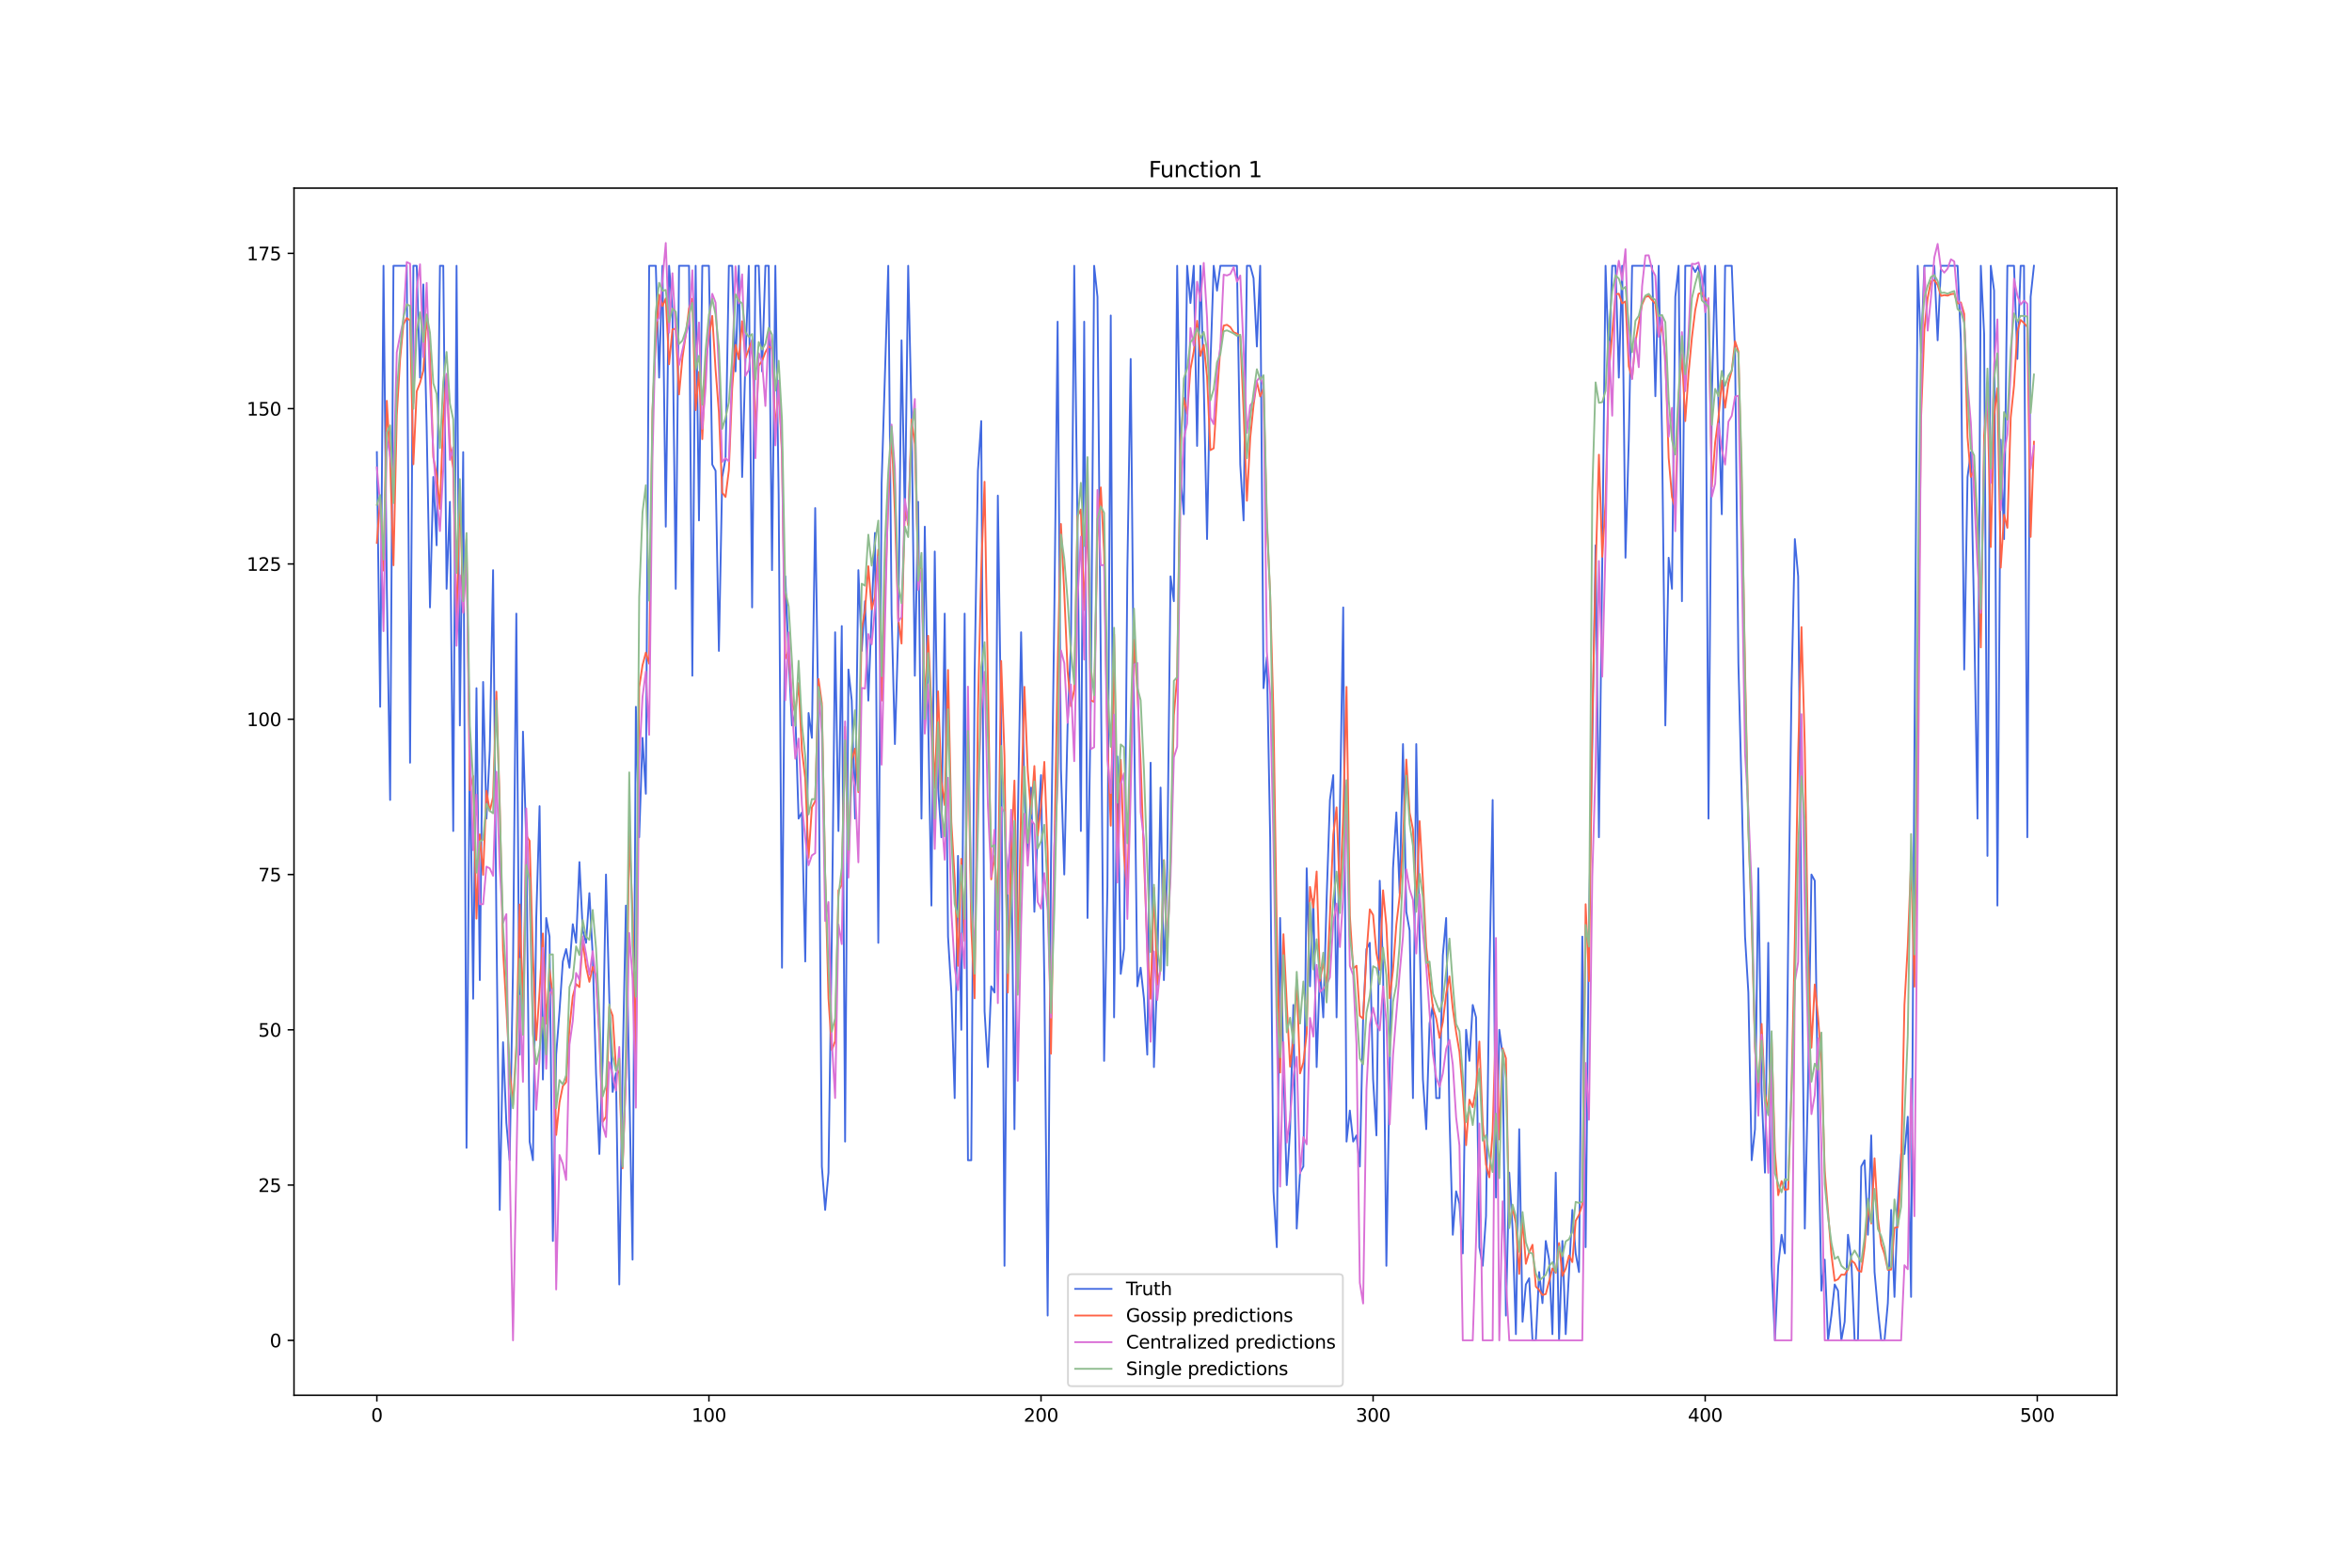 <?xml version="1.0" encoding="utf-8" standalone="no"?>
<!DOCTYPE svg PUBLIC "-//W3C//DTD SVG 1.1//EN"
  "http://www.w3.org/Graphics/SVG/1.1/DTD/svg11.dtd">
<svg xmlns:xlink="http://www.w3.org/1999/xlink" width="1296pt" height="864pt" viewBox="0 0 1296 864" xmlns="http://www.w3.org/2000/svg" version="1.1">
 <defs>
  <style type="text/css">*{stroke-linejoin: round; stroke-linecap: butt}</style>
 </defs>
 <g id="figure_1">
  <g id="patch_1">
   <path d="M 0 864 
L 1296 864 
L 1296 0 
L 0 0 
z
" style="fill: #ffffff"/>
  </g>
  <g id="axes_1">
   <g id="patch_2">
    <path d="M 162 768.96 
L 1166.4 768.96 
L 1166.4 103.68 
L 162 103.68 
z
" style="fill: #ffffff"/>
   </g>
   <g id="matplotlib.axis_1">
    <g id="xtick_1">
     <g id="line2d_1">
      <defs>
       <path id="mcd7fcb1259" d="M 0 0 
L 0 3.5 
" style="stroke: #000000; stroke-width: 0.8"/>
      </defs>
      <g>
       <use xlink:href="#mcd7fcb1259" x="207.655" y="768.96" style="stroke: #000000; stroke-width: 0.8"/>
      </g>
     </g>
     <g id="text_1">
      <!-- 0 -->
      <g transform="translate(204.473 783.558) scale(0.1 -0.1)">
       <defs>
        <path id="DejaVuSans-30" d="M 2034 4250 
Q 1547 4250 1301 3770 
Q 1056 3291 1056 2328 
Q 1056 1369 1301 889 
Q 1547 409 2034 409 
Q 2525 409 2770 889 
Q 3016 1369 3016 2328 
Q 3016 3291 2770 3770 
Q 2525 4250 2034 4250 
z
M 2034 4750 
Q 2819 4750 3233 4129 
Q 3647 3509 3647 2328 
Q 3647 1150 3233 529 
Q 2819 -91 2034 -91 
Q 1250 -91 836 529 
Q 422 1150 422 2328 
Q 422 3509 836 4129 
Q 1250 4750 2034 4750 
z
" transform="scale(0.016)"/>
       </defs>
       <use xlink:href="#DejaVuSans-30"/>
      </g>
     </g>
    </g>
    <g id="xtick_2">
     <g id="line2d_2">
      <g>
       <use xlink:href="#mcd7fcb1259" x="390.639" y="768.96" style="stroke: #000000; stroke-width: 0.8"/>
      </g>
     </g>
     <g id="text_2">
      <!-- 100 -->
      <g transform="translate(381.095 783.558) scale(0.1 -0.1)">
       <defs>
        <path id="DejaVuSans-31" d="M 794 531 
L 1825 531 
L 1825 4091 
L 703 3866 
L 703 4441 
L 1819 4666 
L 2450 4666 
L 2450 531 
L 3481 531 
L 3481 0 
L 794 0 
L 794 531 
z
" transform="scale(0.016)"/>
       </defs>
       <use xlink:href="#DejaVuSans-31"/>
       <use xlink:href="#DejaVuSans-30" x="63.623"/>
       <use xlink:href="#DejaVuSans-30" x="127.246"/>
      </g>
     </g>
    </g>
    <g id="xtick_3">
     <g id="line2d_3">
      <g>
       <use xlink:href="#mcd7fcb1259" x="573.623" y="768.96" style="stroke: #000000; stroke-width: 0.8"/>
      </g>
     </g>
     <g id="text_3">
      <!-- 200 -->
      <g transform="translate(564.079 783.558) scale(0.1 -0.1)">
       <defs>
        <path id="DejaVuSans-32" d="M 1228 531 
L 3431 531 
L 3431 0 
L 469 0 
L 469 531 
Q 828 903 1448 1529 
Q 2069 2156 2228 2338 
Q 2531 2678 2651 2914 
Q 2772 3150 2772 3378 
Q 2772 3750 2511 3984 
Q 2250 4219 1831 4219 
Q 1534 4219 1204 4116 
Q 875 4013 500 3803 
L 500 4441 
Q 881 4594 1212 4672 
Q 1544 4750 1819 4750 
Q 2544 4750 2975 4387 
Q 3406 4025 3406 3419 
Q 3406 3131 3298 2873 
Q 3191 2616 2906 2266 
Q 2828 2175 2409 1742 
Q 1991 1309 1228 531 
z
" transform="scale(0.016)"/>
       </defs>
       <use xlink:href="#DejaVuSans-32"/>
       <use xlink:href="#DejaVuSans-30" x="63.623"/>
       <use xlink:href="#DejaVuSans-30" x="127.246"/>
      </g>
     </g>
    </g>
    <g id="xtick_4">
     <g id="line2d_4">
      <g>
       <use xlink:href="#mcd7fcb1259" x="756.607" y="768.96" style="stroke: #000000; stroke-width: 0.8"/>
      </g>
     </g>
     <g id="text_4">
      <!-- 300 -->
      <g transform="translate(747.063 783.558) scale(0.1 -0.1)">
       <defs>
        <path id="DejaVuSans-33" d="M 2597 2516 
Q 3050 2419 3304 2112 
Q 3559 1806 3559 1356 
Q 3559 666 3084 287 
Q 2609 -91 1734 -91 
Q 1441 -91 1130 -33 
Q 819 25 488 141 
L 488 750 
Q 750 597 1062 519 
Q 1375 441 1716 441 
Q 2309 441 2620 675 
Q 2931 909 2931 1356 
Q 2931 1769 2642 2001 
Q 2353 2234 1838 2234 
L 1294 2234 
L 1294 2753 
L 1863 2753 
Q 2328 2753 2575 2939 
Q 2822 3125 2822 3475 
Q 2822 3834 2567 4026 
Q 2313 4219 1838 4219 
Q 1578 4219 1281 4162 
Q 984 4106 628 3988 
L 628 4550 
Q 988 4650 1302 4700 
Q 1616 4750 1894 4750 
Q 2613 4750 3031 4423 
Q 3450 4097 3450 3541 
Q 3450 3153 3228 2886 
Q 3006 2619 2597 2516 
z
" transform="scale(0.016)"/>
       </defs>
       <use xlink:href="#DejaVuSans-33"/>
       <use xlink:href="#DejaVuSans-30" x="63.623"/>
       <use xlink:href="#DejaVuSans-30" x="127.246"/>
      </g>
     </g>
    </g>
    <g id="xtick_5">
     <g id="line2d_5">
      <g>
       <use xlink:href="#mcd7fcb1259" x="939.591" y="768.96" style="stroke: #000000; stroke-width: 0.8"/>
      </g>
     </g>
     <g id="text_5">
      <!-- 400 -->
      <g transform="translate(930.047 783.558) scale(0.1 -0.1)">
       <defs>
        <path id="DejaVuSans-34" d="M 2419 4116 
L 825 1625 
L 2419 1625 
L 2419 4116 
z
M 2253 4666 
L 3047 4666 
L 3047 1625 
L 3713 1625 
L 3713 1100 
L 3047 1100 
L 3047 0 
L 2419 0 
L 2419 1100 
L 313 1100 
L 313 1709 
L 2253 4666 
z
" transform="scale(0.016)"/>
       </defs>
       <use xlink:href="#DejaVuSans-34"/>
       <use xlink:href="#DejaVuSans-30" x="63.623"/>
       <use xlink:href="#DejaVuSans-30" x="127.246"/>
      </g>
     </g>
    </g>
    <g id="xtick_6">
     <g id="line2d_6">
      <g>
       <use xlink:href="#mcd7fcb1259" x="1122.575" y="768.96" style="stroke: #000000; stroke-width: 0.8"/>
      </g>
     </g>
     <g id="text_6">
      <!-- 500 -->
      <g transform="translate(1113.032 783.558) scale(0.1 -0.1)">
       <defs>
        <path id="DejaVuSans-35" d="M 691 4666 
L 3169 4666 
L 3169 4134 
L 1269 4134 
L 1269 2991 
Q 1406 3038 1543 3061 
Q 1681 3084 1819 3084 
Q 2600 3084 3056 2656 
Q 3513 2228 3513 1497 
Q 3513 744 3044 326 
Q 2575 -91 1722 -91 
Q 1428 -91 1123 -41 
Q 819 9 494 109 
L 494 744 
Q 775 591 1075 516 
Q 1375 441 1709 441 
Q 2250 441 2565 725 
Q 2881 1009 2881 1497 
Q 2881 1984 2565 2268 
Q 2250 2553 1709 2553 
Q 1456 2553 1204 2497 
Q 953 2441 691 2322 
L 691 4666 
z
" transform="scale(0.016)"/>
       </defs>
       <use xlink:href="#DejaVuSans-35"/>
       <use xlink:href="#DejaVuSans-30" x="63.623"/>
       <use xlink:href="#DejaVuSans-30" x="127.246"/>
      </g>
     </g>
    </g>
   </g>
   <g id="matplotlib.axis_2">
    <g id="ytick_1">
     <g id="line2d_7">
      <defs>
       <path id="mac0817d705" d="M 0 0 
L -3.5 0 
" style="stroke: #000000; stroke-width: 0.8"/>
      </defs>
      <g>
       <use xlink:href="#mac0817d705" x="162" y="738.72" style="stroke: #000000; stroke-width: 0.8"/>
      </g>
     </g>
     <g id="text_7">
      <!-- 0 -->
      <g transform="translate(148.637 742.519) scale(0.1 -0.1)">
       <use xlink:href="#DejaVuSans-30"/>
      </g>
     </g>
    </g>
    <g id="ytick_2">
     <g id="line2d_8">
      <g>
       <use xlink:href="#mac0817d705" x="162" y="653.137" style="stroke: #000000; stroke-width: 0.8"/>
      </g>
     </g>
     <g id="text_8">
      <!-- 25 -->
      <g transform="translate(142.275 656.936) scale(0.1 -0.1)">
       <use xlink:href="#DejaVuSans-32"/>
       <use xlink:href="#DejaVuSans-35" x="63.623"/>
      </g>
     </g>
    </g>
    <g id="ytick_3">
     <g id="line2d_9">
      <g>
       <use xlink:href="#mac0817d705" x="162" y="567.553" style="stroke: #000000; stroke-width: 0.8"/>
      </g>
     </g>
     <g id="text_9">
      <!-- 50 -->
      <g transform="translate(142.275 571.352) scale(0.1 -0.1)">
       <use xlink:href="#DejaVuSans-35"/>
       <use xlink:href="#DejaVuSans-30" x="63.623"/>
      </g>
     </g>
    </g>
    <g id="ytick_4">
     <g id="line2d_10">
      <g>
       <use xlink:href="#mac0817d705" x="162" y="481.97" style="stroke: #000000; stroke-width: 0.8"/>
      </g>
     </g>
     <g id="text_10">
      <!-- 75 -->
      <g transform="translate(142.275 485.769) scale(0.1 -0.1)">
       <defs>
        <path id="DejaVuSans-37" d="M 525 4666 
L 3525 4666 
L 3525 4397 
L 1831 0 
L 1172 0 
L 2766 4134 
L 525 4134 
L 525 4666 
z
" transform="scale(0.016)"/>
       </defs>
       <use xlink:href="#DejaVuSans-37"/>
       <use xlink:href="#DejaVuSans-35" x="63.623"/>
      </g>
     </g>
    </g>
    <g id="ytick_5">
     <g id="line2d_11">
      <g>
       <use xlink:href="#mac0817d705" x="162" y="396.386" style="stroke: #000000; stroke-width: 0.8"/>
      </g>
     </g>
     <g id="text_11">
      <!-- 100 -->
      <g transform="translate(135.912 400.185) scale(0.1 -0.1)">
       <use xlink:href="#DejaVuSans-31"/>
       <use xlink:href="#DejaVuSans-30" x="63.623"/>
       <use xlink:href="#DejaVuSans-30" x="127.246"/>
      </g>
     </g>
    </g>
    <g id="ytick_6">
     <g id="line2d_12">
      <g>
       <use xlink:href="#mac0817d705" x="162" y="310.803" style="stroke: #000000; stroke-width: 0.8"/>
      </g>
     </g>
     <g id="text_12">
      <!-- 125 -->
      <g transform="translate(135.912 314.602) scale(0.1 -0.1)">
       <use xlink:href="#DejaVuSans-31"/>
       <use xlink:href="#DejaVuSans-32" x="63.623"/>
       <use xlink:href="#DejaVuSans-35" x="127.246"/>
      </g>
     </g>
    </g>
    <g id="ytick_7">
     <g id="line2d_13">
      <g>
       <use xlink:href="#mac0817d705" x="162" y="225.219" style="stroke: #000000; stroke-width: 0.8"/>
      </g>
     </g>
     <g id="text_13">
      <!-- 150 -->
      <g transform="translate(135.912 229.018) scale(0.1 -0.1)">
       <use xlink:href="#DejaVuSans-31"/>
       <use xlink:href="#DejaVuSans-35" x="63.623"/>
       <use xlink:href="#DejaVuSans-30" x="127.246"/>
      </g>
     </g>
    </g>
    <g id="ytick_8">
     <g id="line2d_14">
      <g>
       <use xlink:href="#mac0817d705" x="162" y="139.636" style="stroke: #000000; stroke-width: 0.8"/>
      </g>
     </g>
     <g id="text_14">
      <!-- 175 -->
      <g transform="translate(135.912 143.435) scale(0.1 -0.1)">
       <use xlink:href="#DejaVuSans-31"/>
       <use xlink:href="#DejaVuSans-37" x="63.623"/>
       <use xlink:href="#DejaVuSans-35" x="127.246"/>
      </g>
     </g>
    </g>
   </g>
   <g id="line2d_15">
    <path d="M 207.655 249.182 
L 209.484 389.539 
L 211.314 146.482 
L 213.144 324.496 
L 214.974 440.889 
L 216.804 146.482 
L 224.123 146.482 
L 225.953 420.349 
L 227.783 146.482 
L 229.613 146.482 
L 231.442 208.102 
L 233.272 156.752 
L 235.102 235.489 
L 236.932 334.766 
L 238.762 262.876 
L 240.592 300.533 
L 242.422 146.482 
L 244.251 146.482 
L 246.081 324.496 
L 247.911 276.569 
L 249.741 458.006 
L 251.571 146.482 
L 253.401 399.809 
L 255.23 249.182 
L 257.06 632.596 
L 258.89 406.656 
L 260.72 550.436 
L 262.55 379.269 
L 264.38 540.166 
L 266.209 375.846 
L 268.039 451.159 
L 269.869 413.503 
L 271.699 314.226 
L 273.529 509.356 
L 275.359 666.83 
L 277.189 574.4 
L 279.018 618.903 
L 280.848 639.443 
L 282.678 533.32 
L 284.508 338.189 
L 286.338 581.246 
L 288.168 403.233 
L 289.997 464.853 
L 291.827 629.173 
L 293.657 639.443 
L 295.487 505.933 
L 297.317 444.313 
L 299.147 594.94 
L 300.976 505.933 
L 302.806 516.203 
L 304.636 683.947 
L 306.466 581.246 
L 308.296 557.283 
L 310.126 529.896 
L 311.956 523.05 
L 313.785 533.32 
L 315.615 509.356 
L 317.445 519.626 
L 319.275 475.123 
L 321.105 512.78 
L 322.935 519.626 
L 324.764 492.24 
L 326.594 526.473 
L 328.424 591.516 
L 330.254 636.02 
L 332.084 584.67 
L 333.914 481.97 
L 335.743 550.436 
L 337.573 601.786 
L 339.403 591.516 
L 341.233 707.91 
L 343.063 588.093 
L 344.893 499.086 
L 348.552 694.217 
L 350.382 389.539 
L 352.212 461.429 
L 354.042 406.656 
L 355.872 437.466 
L 357.702 146.482 
L 361.361 146.482 
L 363.191 208.102 
L 365.021 146.482 
L 366.851 290.263 
L 368.681 146.482 
L 370.51 170.446 
L 372.34 324.496 
L 374.17 146.482 
L 379.66 146.482 
L 381.489 372.423 
L 383.319 146.482 
L 385.149 286.839 
L 386.979 146.482 
L 390.639 146.482 
L 392.469 256.029 
L 394.298 259.452 
L 396.128 358.729 
L 397.958 262.876 
L 399.788 252.606 
L 401.618 146.482 
L 403.448 146.482 
L 405.277 204.679 
L 407.107 146.482 
L 408.937 262.876 
L 410.767 197.832 
L 412.597 146.482 
L 414.427 334.766 
L 416.256 146.482 
L 418.086 146.482 
L 419.916 204.679 
L 421.746 146.482 
L 423.576 146.482 
L 425.406 314.226 
L 427.236 146.482 
L 429.065 273.146 
L 430.895 533.32 
L 432.725 317.649 
L 434.555 362.153 
L 436.385 399.809 
L 438.215 392.963 
L 440.044 451.159 
L 441.874 447.736 
L 443.704 529.896 
L 445.534 392.963 
L 447.364 406.656 
L 449.194 279.992 
L 451.023 403.233 
L 452.853 642.866 
L 454.683 666.83 
L 456.513 646.29 
L 458.343 516.203 
L 460.173 348.459 
L 462.003 458.006 
L 463.832 345.036 
L 465.662 629.173 
L 467.492 368.999 
L 469.322 386.116 
L 471.152 451.159 
L 472.982 314.226 
L 474.811 358.729 
L 476.641 331.343 
L 478.471 386.116 
L 480.301 338.189 
L 482.131 293.686 
L 483.961 519.626 
L 485.79 266.299 
L 489.45 146.482 
L 491.28 338.189 
L 493.11 410.079 
L 494.94 348.459 
L 496.77 187.562 
L 498.599 286.839 
L 500.429 146.482 
L 502.259 228.642 
L 504.089 372.423 
L 505.919 276.569 
L 507.749 451.159 
L 509.578 290.263 
L 513.238 499.086 
L 515.068 303.956 
L 516.898 434.043 
L 518.728 461.429 
L 520.557 338.189 
L 522.387 516.203 
L 524.217 547.013 
L 526.047 605.21 
L 527.877 471.7 
L 529.707 567.553 
L 531.536 338.189 
L 533.366 639.443 
L 535.196 639.443 
L 537.026 372.423 
L 538.856 259.452 
L 540.686 232.066 
L 542.516 557.283 
L 544.345 588.093 
L 546.175 543.59 
L 548.005 547.013 
L 549.835 273.146 
L 551.665 403.233 
L 553.495 697.64 
L 555.324 481.97 
L 557.154 458.006 
L 558.984 622.326 
L 560.814 454.583 
L 562.644 348.459 
L 564.474 437.466 
L 566.303 471.7 
L 568.133 434.043 
L 569.963 502.51 
L 571.793 458.006 
L 573.623 427.196 
L 575.453 540.166 
L 577.283 725.027 
L 579.112 475.123 
L 580.942 338.189 
L 582.772 177.292 
L 584.602 423.773 
L 586.432 481.97 
L 588.262 399.809 
L 590.091 355.306 
L 591.921 146.482 
L 593.751 293.686 
L 595.581 458.006 
L 597.411 177.292 
L 599.241 505.933 
L 601.07 386.116 
L 602.9 146.482 
L 604.73 163.599 
L 606.56 365.576 
L 608.39 584.67 
L 610.22 488.816 
L 612.05 173.869 
L 613.879 560.706 
L 615.709 416.926 
L 617.539 536.743 
L 619.369 523.05 
L 621.199 314.226 
L 623.029 197.832 
L 624.858 392.963 
L 626.688 543.59 
L 628.518 533.32 
L 630.348 550.436 
L 632.178 581.246 
L 634.008 420.349 
L 635.837 588.093 
L 637.667 536.743 
L 639.497 434.043 
L 641.327 540.166 
L 643.157 478.546 
L 644.987 317.649 
L 646.817 331.343 
L 648.646 146.482 
L 650.476 262.876 
L 652.306 283.416 
L 654.136 146.482 
L 655.966 167.022 
L 657.796 146.482 
L 659.625 245.759 
L 661.455 146.482 
L 663.285 211.526 
L 665.115 297.109 
L 666.945 201.256 
L 668.775 146.482 
L 670.604 160.176 
L 672.434 146.482 
L 681.583 146.482 
L 683.413 256.029 
L 685.243 286.839 
L 687.073 146.482 
L 688.903 146.482 
L 690.733 153.329 
L 692.563 190.986 
L 694.392 146.482 
L 696.222 379.269 
L 698.052 362.153 
L 699.882 461.429 
L 701.712 656.56 
L 703.542 687.37 
L 705.371 505.933 
L 707.201 588.093 
L 709.031 653.137 
L 710.861 622.326 
L 712.691 553.86 
L 714.521 677.1 
L 716.35 646.29 
L 718.18 642.866 
L 720.01 478.546 
L 721.84 543.59 
L 723.67 495.663 
L 725.5 588.093 
L 727.33 533.32 
L 729.159 560.706 
L 730.989 495.663 
L 732.819 440.889 
L 734.649 427.196 
L 736.479 560.706 
L 740.138 334.766 
L 741.968 629.173 
L 743.798 612.056 
L 745.628 629.173 
L 747.458 625.75 
L 749.288 642.866 
L 751.117 560.706 
L 752.947 523.05 
L 754.777 519.626 
L 756.607 594.94 
L 758.437 625.75 
L 760.267 485.393 
L 762.097 533.32 
L 763.926 697.64 
L 767.586 478.546 
L 769.416 447.736 
L 771.246 492.24 
L 773.076 410.079 
L 774.905 502.51 
L 776.735 512.78 
L 778.565 605.21 
L 780.395 410.079 
L 782.225 516.203 
L 784.055 594.94 
L 785.884 622.326 
L 787.714 564.13 
L 789.544 553.86 
L 791.374 605.21 
L 793.204 605.21 
L 795.034 526.473 
L 796.864 505.933 
L 798.693 615.48 
L 800.523 680.523 
L 802.353 656.56 
L 804.183 663.407 
L 806.013 690.793 
L 807.843 567.553 
L 809.672 584.67 
L 811.502 553.86 
L 813.332 560.706 
L 815.162 687.37 
L 816.992 697.64 
L 818.822 670.253 
L 820.651 540.166 
L 822.481 440.889 
L 824.311 659.983 
L 826.141 567.553 
L 827.971 581.246 
L 829.801 725.027 
L 831.63 646.29 
L 833.46 677.1 
L 835.29 735.297 
L 837.12 622.326 
L 838.95 728.45 
L 840.78 707.91 
L 842.61 704.487 
L 844.439 738.72 
L 846.269 738.72 
L 848.099 701.063 
L 849.929 718.18 
L 851.759 683.947 
L 853.589 694.217 
L 855.418 735.297 
L 857.248 646.29 
L 859.078 738.72 
L 860.908 683.947 
L 862.738 735.297 
L 866.397 666.83 
L 868.227 690.793 
L 870.057 701.063 
L 871.887 516.203 
L 873.717 687.37 
L 875.547 509.356 
L 877.377 410.079 
L 879.206 300.533 
L 881.036 461.429 
L 882.866 310.803 
L 884.696 146.482 
L 886.526 201.256 
L 888.356 146.482 
L 890.185 146.482 
L 892.015 208.102 
L 893.845 146.482 
L 895.675 307.379 
L 897.505 242.336 
L 899.335 146.482 
L 910.314 146.482 
L 912.144 218.372 
L 913.973 146.482 
L 915.803 238.912 
L 917.633 399.809 
L 919.463 307.379 
L 921.293 324.496 
L 923.123 163.599 
L 924.952 146.482 
L 926.782 331.343 
L 928.612 146.482 
L 932.272 146.482 
L 934.102 149.906 
L 935.931 146.482 
L 937.761 163.599 
L 939.591 146.482 
L 941.421 451.159 
L 943.251 218.372 
L 945.081 146.482 
L 946.911 221.796 
L 948.74 283.416 
L 950.57 146.482 
L 954.23 146.482 
L 956.06 194.409 
L 957.89 365.576 
L 959.719 437.466 
L 961.549 516.203 
L 963.379 547.013 
L 965.209 639.443 
L 967.039 622.326 
L 968.869 478.546 
L 970.698 601.786 
L 972.528 646.29 
L 974.358 519.626 
L 976.188 697.64 
L 978.018 738.72 
L 979.848 697.64 
L 981.678 680.523 
L 983.507 690.793 
L 985.337 516.203 
L 987.167 379.269 
L 988.997 297.109 
L 990.827 317.649 
L 992.657 512.78 
L 994.486 677.1 
L 996.316 594.94 
L 998.146 481.97 
L 999.976 485.393 
L 1001.806 615.48 
L 1003.636 711.333 
L 1005.465 694.217 
L 1007.295 738.72 
L 1009.125 725.027 
L 1010.955 707.91 
L 1012.785 711.333 
L 1014.615 738.72 
L 1016.444 728.45 
L 1018.274 680.523 
L 1020.104 694.217 
L 1021.934 738.72 
L 1023.764 738.72 
L 1025.594 642.866 
L 1027.424 639.443 
L 1029.253 680.523 
L 1031.083 625.75 
L 1032.913 701.063 
L 1034.743 721.603 
L 1036.573 738.72 
L 1038.403 738.72 
L 1040.232 718.18 
L 1042.062 666.83 
L 1043.892 714.757 
L 1045.722 663.407 
L 1047.552 636.02 
L 1049.382 636.02 
L 1051.211 615.48 
L 1053.041 714.757 
L 1054.871 416.926 
L 1056.701 146.482 
L 1058.531 194.409 
L 1060.361 146.482 
L 1065.85 146.482 
L 1067.68 187.562 
L 1069.51 146.482 
L 1078.659 146.482 
L 1080.489 187.562 
L 1082.319 368.999 
L 1084.149 262.876 
L 1085.978 249.182 
L 1087.808 341.613 
L 1089.638 451.159 
L 1091.468 146.482 
L 1093.298 184.139 
L 1095.128 471.7 
L 1096.958 146.482 
L 1098.787 160.176 
L 1100.617 499.086 
L 1102.447 242.336 
L 1104.277 297.109 
L 1106.107 146.482 
L 1109.766 146.482 
L 1111.596 197.832 
L 1113.426 146.482 
L 1115.256 146.482 
L 1117.086 461.429 
L 1118.916 163.599 
L 1120.745 146.482 
L 1120.745 146.482 
" clip-path="url(#pd8a3145492)" style="fill: none; stroke: #4169e1; stroke-linecap: square"/>
   </g>
   <g id="line2d_16">
    <path d="M 207.655 299.206 
L 209.484 274.59 
L 211.314 314.45 
L 213.144 220.904 
L 214.974 253.495 
L 216.804 311.557 
L 218.634 228.859 
L 220.463 197.881 
L 222.293 178.771 
L 224.123 175.282 
L 225.953 176.59 
L 227.783 255.89 
L 229.613 215.722 
L 231.442 211.016 
L 233.272 204.218 
L 235.102 174.308 
L 236.932 194.538 
L 238.762 251.981 
L 240.592 261.694 
L 242.422 280.413 
L 244.251 229.244 
L 246.081 206.558 
L 247.911 244.897 
L 249.741 258.21 
L 251.571 346.557 
L 253.401 269.44 
L 255.23 337.18 
L 257.06 297.218 
L 258.89 435.49 
L 260.72 427.734 
L 262.55 506.282 
L 264.38 459.827 
L 266.209 482.153 
L 268.039 435.873 
L 269.869 447.021 
L 271.699 439.299 
L 273.529 381.193 
L 275.359 443.059 
L 277.189 523.7 
L 279.018 555.686 
L 280.848 590.004 
L 282.678 608.732 
L 284.508 576.226 
L 286.338 498.522 
L 288.168 555.957 
L 289.997 460.502 
L 291.827 463.442 
L 293.657 526.904 
L 295.487 573.273 
L 297.317 546.492 
L 299.147 514.452 
L 300.976 564.228 
L 302.806 534.172 
L 304.636 549.161 
L 306.466 625.521 
L 308.296 607.591 
L 310.126 598.554 
L 311.956 596.413 
L 313.785 566.552 
L 315.615 549.145 
L 317.445 542.291 
L 319.275 544.025 
L 321.105 518.283 
L 322.935 532.728 
L 324.764 541.127 
L 326.594 532.911 
L 328.424 537.887 
L 330.254 571.635 
L 332.084 618.272 
L 333.914 615.401 
L 335.743 554.932 
L 337.573 559.807 
L 339.403 588.429 
L 341.233 591.52 
L 343.063 643.888 
L 344.893 593.065 
L 346.723 458.228 
L 348.552 503.718 
L 350.382 582.695 
L 352.212 378.749 
L 354.042 366.643 
L 355.872 359.669 
L 357.702 365.768 
L 359.531 226.435 
L 361.361 187.41 
L 363.191 162.425 
L 365.021 168.649 
L 366.851 164.474 
L 368.681 200.763 
L 370.51 181.554 
L 372.34 181.104 
L 374.17 217.387 
L 376 197.428 
L 377.83 184.813 
L 379.66 170.073 
L 381.489 164.662 
L 383.319 226.022 
L 385.149 204.934 
L 386.979 242.014 
L 388.809 201.315 
L 390.639 185.284 
L 392.469 174.104 
L 394.298 203.755 
L 396.128 227.249 
L 397.958 271.493 
L 399.788 273.902 
L 401.618 259.089 
L 403.448 214.228 
L 405.277 190.077 
L 407.107 197.986 
L 408.937 177.028 
L 410.767 197.369 
L 414.427 187.594 
L 416.256 238.663 
L 418.086 201.585 
L 419.916 198.881 
L 421.746 194.096 
L 423.576 190.862 
L 425.406 192.246 
L 427.236 237.305 
L 429.065 212.956 
L 430.895 250.512 
L 432.725 363.024 
L 434.555 358.736 
L 436.385 387.542 
L 438.215 392.723 
L 440.044 376.436 
L 441.874 413.618 
L 443.704 428.876 
L 445.534 472.782 
L 447.364 444.965 
L 449.194 441.555 
L 451.023 374.22 
L 452.853 387.588 
L 454.683 481.931 
L 456.513 550.196 
L 458.343 578.716 
L 460.173 573.831 
L 462.003 490.73 
L 463.832 487.7 
L 465.662 400.538 
L 467.492 475.544 
L 469.322 418.689 
L 471.152 412.575 
L 472.982 436.576 
L 474.811 346.732 
L 476.641 336.361 
L 478.471 312.069 
L 480.301 335.82 
L 482.131 328.887 
L 483.961 302.912 
L 485.79 386.096 
L 487.62 328.138 
L 489.45 277.247 
L 491.28 238.17 
L 493.11 282.835 
L 494.94 340.666 
L 496.77 354.686 
L 498.599 278.158 
L 500.429 289.527 
L 502.259 231.179 
L 504.089 244.731 
L 505.919 311.762 
L 507.749 313.41 
L 509.578 388.144 
L 511.408 350.408 
L 513.238 389.026 
L 515.068 434.3 
L 516.898 381.037 
L 518.728 430.543 
L 520.557 443.735 
L 522.387 369.253 
L 524.217 453.102 
L 526.047 483.98 
L 527.877 532.305 
L 529.707 473.315 
L 531.536 518.639 
L 533.366 402.286 
L 535.196 511.311 
L 537.026 550.206 
L 538.856 391.612 
L 540.686 313.756 
L 542.516 265.516 
L 546.175 484.664 
L 548.005 471.453 
L 549.835 498.014 
L 551.665 364.278 
L 553.495 416.702 
L 555.324 547.028 
L 557.154 469.091 
L 558.984 430.201 
L 560.814 531.22 
L 562.644 446.189 
L 564.474 378.54 
L 566.303 424.859 
L 568.133 448.476 
L 569.963 422.188 
L 571.793 460.528 
L 573.623 444.223 
L 575.453 419.901 
L 577.283 469.628 
L 579.112 580.726 
L 580.942 470.395 
L 582.772 368.904 
L 584.602 288.768 
L 586.432 326.739 
L 588.262 369.673 
L 590.091 389.15 
L 591.921 380.234 
L 593.751 284.487 
L 595.581 280.795 
L 597.411 336.216 
L 599.241 282.613 
L 601.07 385.961 
L 602.9 386.85 
L 604.73 296.35 
L 606.56 268.615 
L 608.39 304.499 
L 610.22 408.094 
L 612.05 455.085 
L 613.879 349.644 
L 615.709 475.328 
L 617.539 418.771 
L 619.369 471.459 
L 621.199 492.772 
L 623.029 411.112 
L 624.858 352.663 
L 626.688 380.636 
L 628.518 420.554 
L 630.348 473.294 
L 632.178 522.296 
L 634.008 550.443 
L 635.837 489.275 
L 637.667 542.578 
L 639.497 534.14 
L 641.327 474.022 
L 643.157 522.937 
L 644.987 475.571 
L 646.817 394.211 
L 648.646 373.085 
L 650.476 244.33 
L 652.306 219.374 
L 654.136 227.993 
L 655.966 203.517 
L 657.796 193.634 
L 659.625 176.816 
L 661.455 196.183 
L 663.285 190.029 
L 665.115 207.414 
L 666.945 248.097 
L 668.775 247.079 
L 670.604 218.107 
L 672.434 191.722 
L 674.264 179.453 
L 676.094 179.005 
L 677.924 180.272 
L 679.754 183.103 
L 681.583 183.864 
L 683.413 185.157 
L 685.243 226.539 
L 687.073 275.983 
L 688.903 241.248 
L 690.733 223.237 
L 692.563 210.284 
L 694.392 218.49 
L 696.222 214.056 
L 698.052 288.124 
L 699.882 327.904 
L 701.712 393.603 
L 703.542 514.156 
L 705.371 591.117 
L 707.201 514.869 
L 709.031 553.018 
L 710.861 587.851 
L 712.691 572.614 
L 714.521 539.892 
L 716.35 591.563 
L 718.18 585.533 
L 720.01 569.754 
L 721.84 488.831 
L 723.67 500.191 
L 725.5 480.311 
L 727.33 540.663 
L 729.159 529.832 
L 730.989 544.891 
L 732.819 504.567 
L 734.649 459.996 
L 736.479 444.957 
L 738.309 495.256 
L 740.138 450.05 
L 741.968 378.574 
L 743.798 504.485 
L 745.628 533.885 
L 747.458 532.234 
L 749.288 559.829 
L 751.117 561.432 
L 752.947 526.18 
L 754.777 501.187 
L 756.607 504.279 
L 758.437 525.319 
L 760.267 534.456 
L 762.097 490.672 
L 763.926 510.062 
L 765.756 550.125 
L 767.586 534.414 
L 769.416 509.612 
L 771.246 493.917 
L 773.076 463.836 
L 774.905 418.618 
L 776.735 447.893 
L 778.565 457.057 
L 780.395 497.681 
L 782.225 452.56 
L 784.055 485.256 
L 785.884 521.856 
L 787.714 539.538 
L 789.544 555.128 
L 791.374 561.239 
L 793.204 572.01 
L 795.034 563.337 
L 796.864 547.76 
L 798.693 538.13 
L 800.523 555.954 
L 802.353 568.819 
L 804.183 579.695 
L 806.013 601.666 
L 807.843 631.139 
L 809.672 606.036 
L 811.502 610.221 
L 813.332 599.51 
L 815.162 574.047 
L 816.992 618.838 
L 818.822 641.865 
L 820.651 648.88 
L 822.481 623.684 
L 824.311 560.387 
L 826.141 627.982 
L 827.971 577.755 
L 829.801 583.239 
L 831.63 674.375 
L 833.46 665.8 
L 835.29 674 
L 837.12 702.097 
L 838.95 671.983 
L 840.78 696.535 
L 842.61 690.166 
L 844.439 686.025 
L 846.269 709.064 
L 848.099 710.951 
L 849.929 713.747 
L 851.759 713.191 
L 855.418 699.054 
L 857.248 701.47 
L 859.078 685.073 
L 860.908 703.184 
L 862.738 699.207 
L 864.568 691.984 
L 866.397 695.598 
L 868.227 672.841 
L 870.057 669.525 
L 871.887 663.924 
L 873.717 498.347 
L 875.547 540.731 
L 877.377 397.785 
L 879.206 314.965 
L 881.036 250.589 
L 882.866 306.873 
L 884.696 277.014 
L 886.526 205.419 
L 890.185 162.235 
L 892.015 161.861 
L 893.845 167.215 
L 895.675 166.145 
L 897.505 201.911 
L 899.335 208.544 
L 901.164 188.414 
L 904.824 167.777 
L 906.654 163.641 
L 908.484 163.175 
L 910.314 165.433 
L 912.144 167.327 
L 913.973 185.107 
L 915.803 179.735 
L 917.633 196.817 
L 919.463 252.257 
L 921.293 273.902 
L 923.123 280.1 
L 924.952 218.827 
L 926.782 195.408 
L 928.612 232.1 
L 930.442 205.682 
L 932.272 186.01 
L 934.102 170.882 
L 935.931 161.934 
L 937.761 161.234 
L 939.591 164.797 
L 941.421 166.793 
L 943.251 268.233 
L 945.081 243.993 
L 946.911 230.46 
L 948.74 209.757 
L 950.57 224.694 
L 952.4 210.978 
L 954.23 204.21 
L 956.06 188.059 
L 957.89 193.693 
L 959.719 267.198 
L 961.549 368.23 
L 963.379 455.08 
L 965.209 508.158 
L 967.039 577.687 
L 968.869 602.72 
L 970.698 564.319 
L 972.528 602.672 
L 974.358 612.231 
L 976.188 572.767 
L 978.018 634.887 
L 979.848 658.712 
L 981.678 650.926 
L 983.507 655.771 
L 985.337 655.452 
L 987.167 599.295 
L 988.997 518.058 
L 990.827 415.317 
L 992.657 345.617 
L 994.486 411.81 
L 996.316 526.134 
L 998.146 577.388 
L 999.976 542.575 
L 1001.806 560.816 
L 1003.636 585.366 
L 1005.465 645.214 
L 1009.125 691.205 
L 1010.955 705.902 
L 1012.785 705.033 
L 1014.615 702.48 
L 1016.444 702.576 
L 1018.274 699.609 
L 1020.104 694.62 
L 1021.934 696.15 
L 1023.764 700.15 
L 1025.594 700.94 
L 1027.424 687.418 
L 1029.253 665.141 
L 1031.083 674.295 
L 1032.913 638.368 
L 1034.743 671.244 
L 1036.573 685.749 
L 1038.403 691.12 
L 1040.232 699.858 
L 1042.062 699.701 
L 1043.892 676.701 
L 1045.722 676.315 
L 1047.552 641.98 
L 1049.382 553.888 
L 1051.211 521.498 
L 1053.041 474.778 
L 1054.871 543.777 
L 1058.531 230.549 
L 1060.361 181.799 
L 1062.191 164.14 
L 1064.02 155.083 
L 1065.85 154.393 
L 1067.68 157.011 
L 1069.51 163.094 
L 1071.34 162.66 
L 1073.17 162.929 
L 1074.999 162.145 
L 1076.829 161.837 
L 1078.659 167.292 
L 1080.489 166.676 
L 1082.319 173.054 
L 1084.149 240.904 
L 1085.978 262.841 
L 1087.808 259.006 
L 1089.638 290.643 
L 1091.468 356.814 
L 1093.298 240.059 
L 1095.128 216.877 
L 1096.958 301.504 
L 1098.787 228.952 
L 1100.617 213.858 
L 1102.447 312.852 
L 1104.277 283.71 
L 1106.107 290.907 
L 1107.937 230.195 
L 1109.766 212.59 
L 1111.596 182.781 
L 1113.426 176.331 
L 1115.256 178.016 
L 1117.086 180.197 
L 1118.916 295.898 
L 1120.745 243.453 
L 1120.745 243.453 
" clip-path="url(#pd8a3145492)" style="fill: none; stroke: #ff6347; stroke-linecap: square"/>
   </g>
   <g id="line2d_17">
    <path d="M 207.655 257.628 
L 209.484 278.137 
L 211.314 347.843 
L 213.144 241.319 
L 214.974 251.16 
L 216.804 263.598 
L 218.634 194.207 
L 220.463 184.87 
L 222.293 176.473 
L 224.123 144.439 
L 225.953 145.298 
L 227.783 222.156 
L 229.613 159.184 
L 231.442 145.683 
L 233.272 196.869 
L 235.102 155.933 
L 236.932 211.02 
L 238.762 249.488 
L 240.592 273.234 
L 242.422 292.685 
L 244.251 258.182 
L 246.081 206.01 
L 247.911 253.441 
L 249.741 246.483 
L 251.571 355.926 
L 253.401 317.016 
L 255.23 337.813 
L 257.06 309.077 
L 258.89 413.753 
L 260.72 468.594 
L 262.55 437.894 
L 264.38 498.364 
L 266.209 498.326 
L 268.039 477.621 
L 269.869 478.567 
L 271.699 482.674 
L 273.529 425.328 
L 275.359 478.334 
L 277.189 508.618 
L 279.018 503.809 
L 280.848 641.405 
L 282.678 738.72 
L 286.338 548.78 
L 288.168 596.242 
L 289.997 445.557 
L 291.827 494.185 
L 293.657 566.508 
L 295.487 611.643 
L 297.317 583.317 
L 299.147 522.376 
L 300.976 589.001 
L 302.806 547.741 
L 304.636 544.947 
L 306.466 710.666 
L 308.296 636.56 
L 310.126 641.468 
L 311.956 650.302 
L 313.785 575.773 
L 315.615 562.659 
L 317.445 536.218 
L 319.275 540.009 
L 321.105 516.046 
L 322.935 525.78 
L 324.764 537.224 
L 326.594 524.174 
L 328.424 539.66 
L 330.254 568.441 
L 332.084 620.151 
L 333.914 626.639 
L 335.743 585.393 
L 337.573 592.447 
L 339.403 601.09 
L 341.233 576.99 
L 343.063 642.194 
L 344.893 592.942 
L 346.723 514.196 
L 348.552 539.116 
L 350.382 610.462 
L 352.212 419.098 
L 354.042 384.088 
L 355.872 370.1 
L 357.702 405.021 
L 359.531 252.68 
L 361.361 177.46 
L 363.191 175.08 
L 366.851 133.92 
L 368.681 183.348 
L 370.51 150.594 
L 372.34 182.004 
L 374.17 201.122 
L 377.83 184.884 
L 379.66 178.355 
L 381.489 148.976 
L 383.319 200.91 
L 385.149 177.739 
L 386.979 236.331 
L 388.809 213.731 
L 390.639 177.212 
L 392.469 161.911 
L 394.298 166.775 
L 396.128 204.362 
L 397.958 254.541 
L 399.788 252.551 
L 401.618 254.258 
L 403.448 202.567 
L 405.277 146.788 
L 407.107 167.235 
L 408.937 151.205 
L 410.767 207.155 
L 412.597 203.863 
L 414.427 187.293 
L 416.256 252.501 
L 418.086 194.666 
L 419.916 199.256 
L 421.746 223.75 
L 423.576 181.132 
L 425.406 193.792 
L 427.236 245.459 
L 429.065 209.781 
L 430.895 247.801 
L 432.725 385.965 
L 434.555 348.552 
L 436.385 389.403 
L 438.215 418.124 
L 440.044 407.031 
L 441.874 443.645 
L 443.704 461.836 
L 445.534 476.868 
L 447.364 471.427 
L 449.194 470.21 
L 451.023 379.297 
L 452.853 404.548 
L 454.683 507.578 
L 456.513 497.151 
L 458.343 573.738 
L 460.173 605.151 
L 462.003 509.471 
L 463.832 520.315 
L 465.662 397.599 
L 467.492 483.639 
L 469.322 423.93 
L 471.152 433.833 
L 472.982 475.255 
L 474.811 379.123 
L 476.641 379.502 
L 478.471 349.452 
L 480.301 355.092 
L 482.131 335.03 
L 483.961 306.725 
L 485.79 421.444 
L 489.45 269.181 
L 491.28 233.989 
L 493.11 258.347 
L 494.94 342.492 
L 496.77 340.041 
L 498.599 274.95 
L 500.429 288.074 
L 502.259 237.677 
L 504.089 219.919 
L 505.919 325.072 
L 507.749 314.104 
L 509.578 404.321 
L 511.408 377.156 
L 513.238 406.344 
L 515.068 467.871 
L 516.898 405.375 
L 518.728 448.178 
L 520.557 473.8 
L 522.387 428.65 
L 524.217 502.656 
L 526.047 532.918 
L 527.877 545.704 
L 529.707 514.467 
L 531.536 533.629 
L 533.366 378.417 
L 535.196 496.599 
L 537.026 524.77 
L 538.856 441.829 
L 540.686 391.268 
L 542.516 370.264 
L 544.345 443.791 
L 546.175 483.297 
L 548.005 457.277 
L 549.835 552.847 
L 551.665 444.864 
L 553.495 447.525 
L 555.324 492.576 
L 557.154 446.29 
L 558.984 482.335 
L 560.814 595.653 
L 562.644 510.289 
L 564.474 448.47 
L 566.303 477.09 
L 568.133 451.808 
L 569.963 454.307 
L 571.793 497.091 
L 573.623 500.757 
L 575.453 481.222 
L 577.283 501.768 
L 579.112 560.807 
L 580.942 466.81 
L 582.772 432.977 
L 584.602 358.414 
L 586.432 365.427 
L 588.262 398.372 
L 590.091 377.198 
L 591.921 419.508 
L 593.751 330.476 
L 595.581 295.773 
L 597.411 363.519 
L 599.241 252.468 
L 601.07 412.861 
L 602.9 411.83 
L 604.73 270.041 
L 606.56 311.531 
L 608.39 311.357 
L 610.22 418.96 
L 612.05 437.056 
L 613.879 393.836 
L 615.709 486.405 
L 617.539 432.267 
L 619.369 426.211 
L 621.199 506.458 
L 624.858 366.383 
L 626.688 365.388 
L 628.518 447.557 
L 630.348 462.483 
L 632.178 528.545 
L 634.008 574.171 
L 635.837 524.402 
L 637.667 551.136 
L 639.497 532.085 
L 641.327 484.396 
L 643.157 521.14 
L 644.987 483.255 
L 646.817 417.404 
L 648.646 411.555 
L 650.476 276.201 
L 652.306 241.722 
L 654.136 233.38 
L 655.966 180.819 
L 657.796 190.521 
L 659.625 155.272 
L 661.455 165.812 
L 663.285 144.899 
L 665.115 175.241 
L 666.945 230.222 
L 668.775 233.745 
L 670.604 204.516 
L 672.434 191.269 
L 674.264 151.389 
L 676.094 151.808 
L 677.924 151.028 
L 679.754 147.246 
L 681.583 155.276 
L 683.413 151.848 
L 685.243 192.731 
L 687.073 238.557 
L 688.903 223.382 
L 690.733 220.888 
L 692.563 209.897 
L 694.392 207.729 
L 696.222 212.516 
L 698.052 359.086 
L 699.882 382.499 
L 701.712 465.039 
L 703.542 568.556 
L 705.371 653.968 
L 707.201 574.328 
L 709.031 629.748 
L 710.861 616.072 
L 712.691 592.942 
L 714.521 582.417 
L 716.35 646.717 
L 718.18 626.715 
L 720.01 630.674 
L 721.84 561 
L 723.67 571.286 
L 725.5 531.803 
L 727.33 546.703 
L 729.159 544.871 
L 730.989 542.676 
L 732.819 538.639 
L 734.649 508.145 
L 736.479 498.003 
L 738.309 521.936 
L 740.138 494.385 
L 741.968 445.571 
L 743.798 532.331 
L 745.628 537.388 
L 747.458 575.591 
L 749.288 706.952 
L 751.117 718.383 
L 752.947 600.415 
L 754.777 564.789 
L 756.607 555.427 
L 758.437 564.036 
L 760.267 567.88 
L 762.097 543.648 
L 763.926 563.007 
L 765.756 619.656 
L 767.586 581.599 
L 771.246 536.189 
L 773.076 516.206 
L 774.905 479.094 
L 776.735 490.067 
L 778.565 495.93 
L 780.395 525.511 
L 782.225 492.866 
L 784.055 513.776 
L 785.884 532.649 
L 787.714 558.137 
L 789.544 580.678 
L 791.374 593.791 
L 793.204 598.978 
L 795.034 591.618 
L 796.864 578.156 
L 798.693 573.127 
L 800.523 586.724 
L 802.353 615.802 
L 804.183 631.268 
L 806.013 738.72 
L 811.502 738.72 
L 813.332 683.977 
L 815.162 619.223 
L 816.992 738.72 
L 822.481 738.72 
L 824.311 516.941 
L 826.141 738.72 
L 827.971 662.069 
L 829.801 706.146 
L 831.63 738.72 
L 871.887 738.72 
L 873.717 585.87 
L 875.547 617.124 
L 877.377 482.985 
L 879.206 422.507 
L 881.036 309.168 
L 882.866 372.925 
L 884.696 301.007 
L 886.526 188.234 
L 888.356 229.082 
L 890.185 155.658 
L 892.015 143.691 
L 893.845 154.407 
L 895.675 137.359 
L 897.505 193.688 
L 899.335 208.938 
L 901.164 186.211 
L 902.994 202.366 
L 904.824 157.772 
L 906.654 140.777 
L 908.484 140.708 
L 910.314 148.494 
L 912.144 151.98 
L 913.973 185.618 
L 915.803 174.513 
L 917.633 201.306 
L 919.463 240.73 
L 921.293 224.781 
L 923.123 292.778 
L 924.952 226.326 
L 926.782 183.041 
L 928.612 215.562 
L 930.442 183.584 
L 932.272 145.384 
L 934.102 145.54 
L 935.931 144.665 
L 937.761 152.242 
L 939.591 172.063 
L 941.421 164.309 
L 943.251 273.78 
L 945.081 266.656 
L 946.911 233.47 
L 948.74 247.685 
L 950.57 256.049 
L 952.4 232.39 
L 954.23 229.149 
L 956.06 218.601 
L 957.89 218.074 
L 959.719 308.747 
L 961.549 415.137 
L 963.379 445.971 
L 965.209 489.33 
L 967.039 576.192 
L 968.869 614.893 
L 970.698 570.207 
L 974.358 646.396 
L 976.188 583.258 
L 978.018 738.72 
L 987.167 738.72 
L 988.997 541.156 
L 990.827 530.15 
L 992.657 393.583 
L 994.486 500.435 
L 996.316 572.978 
L 998.146 614.035 
L 999.976 603.532 
L 1001.806 572.317 
L 1003.636 632.968 
L 1005.465 738.72 
L 1047.552 738.72 
L 1049.382 697.321 
L 1051.211 699.516 
L 1053.041 594.586 
L 1054.871 670.288 
L 1056.701 466.332 
L 1058.531 221.345 
L 1060.361 147.44 
L 1062.191 182.224 
L 1064.02 163.737 
L 1065.85 141.842 
L 1067.68 134.422 
L 1069.51 148.274 
L 1071.34 150.254 
L 1073.17 148.06 
L 1074.999 142.895 
L 1076.829 144.078 
L 1078.659 165.193 
L 1080.489 167.713 
L 1082.319 178.126 
L 1084.149 211.579 
L 1085.978 233.037 
L 1087.808 273.367 
L 1089.638 311.008 
L 1091.468 337.787 
L 1093.298 252.017 
L 1095.128 211.95 
L 1096.958 266.166 
L 1098.787 200.998 
L 1100.617 176.021 
L 1102.447 281.145 
L 1104.277 250.379 
L 1106.107 239.381 
L 1107.937 205.106 
L 1109.766 153.609 
L 1111.596 162.834 
L 1113.426 167.831 
L 1115.256 165.691 
L 1117.086 167.387 
L 1118.916 258.315 
L 1120.745 245.652 
L 1120.745 245.652 
" clip-path="url(#pd8a3145492)" style="fill: none; stroke: #da70d6; stroke-linecap: square"/>
   </g>
   <g id="line2d_18">
    <path d="M 207.655 278.233 
L 209.484 272.821 
L 211.314 308.366 
L 213.144 238.312 
L 214.974 234.423 
L 216.804 277.254 
L 218.634 215.737 
L 220.463 192.641 
L 222.293 174.911 
L 224.123 167.708 
L 225.953 168.548 
L 227.783 225.33 
L 229.613 182.242 
L 231.442 172.155 
L 233.272 188.514 
L 235.102 173.304 
L 236.932 183.452 
L 238.762 211.239 
L 240.592 217.1 
L 242.422 246.91 
L 244.251 210.439 
L 246.081 193.97 
L 247.911 222.458 
L 249.741 231.161 
L 251.571 315.819 
L 253.401 264.046 
L 255.23 331.291 
L 257.06 293.776 
L 258.89 399.829 
L 260.72 430.158 
L 262.55 480.946 
L 264.38 463.743 
L 266.209 462.733 
L 268.039 443.025 
L 269.869 446.864 
L 271.699 448.243 
L 273.529 386.191 
L 275.359 445.738 
L 277.189 510.857 
L 279.018 538.933 
L 280.848 596.647 
L 282.678 610.808 
L 284.508 580.638 
L 286.338 528.444 
L 288.168 570.307 
L 289.997 476.675 
L 291.827 485.034 
L 293.657 569.847 
L 295.487 586.469 
L 297.317 578.261 
L 299.147 560.653 
L 300.976 581.142 
L 302.806 526.093 
L 304.636 525.983 
L 306.466 610.739 
L 308.296 595.262 
L 310.126 597.66 
L 311.956 592.599 
L 313.785 543.987 
L 315.615 539.124 
L 317.445 521.539 
L 319.275 526.385 
L 321.105 507.012 
L 322.935 516.305 
L 324.764 517.972 
L 326.594 501.49 
L 328.424 522.593 
L 330.254 558.2 
L 332.084 604.336 
L 333.914 598.2 
L 335.743 553.559 
L 337.573 581.751 
L 339.403 590.309 
L 341.233 583.408 
L 343.063 643.019 
L 344.893 578.428 
L 346.723 425.69 
L 348.552 521.182 
L 350.382 549.285 
L 352.212 328.97 
L 354.042 282.3 
L 355.872 267.451 
L 357.702 331.048 
L 359.531 226.778 
L 361.361 171.946 
L 363.191 155.84 
L 365.021 160.247 
L 366.851 159.804 
L 368.681 177.622 
L 370.51 170.068 
L 372.34 171.765 
L 374.17 189.625 
L 376 187.713 
L 377.83 182.359 
L 379.66 173.471 
L 381.489 166.914 
L 383.319 203.668 
L 385.149 196.086 
L 386.979 223.034 
L 388.809 192.817 
L 390.639 173.368 
L 392.469 164.756 
L 394.298 173.35 
L 396.128 191.295 
L 397.958 236.366 
L 399.788 230.231 
L 401.618 221.782 
L 403.448 197.615 
L 405.277 162.204 
L 407.107 165.784 
L 408.937 167.217 
L 410.767 183.112 
L 412.597 185.597 
L 414.427 184.104 
L 416.256 209.094 
L 418.086 188.486 
L 419.916 192.655 
L 421.746 189.486 
L 423.576 180.677 
L 425.406 184.47 
L 427.236 215.307 
L 429.065 198.837 
L 430.895 231.487 
L 432.725 325.783 
L 434.555 334.135 
L 436.385 364.657 
L 438.215 399.99 
L 440.044 364.208 
L 441.874 399.306 
L 443.704 416.722 
L 445.534 448.854 
L 447.364 440.428 
L 449.194 440.426 
L 451.023 378.533 
L 452.853 389.8 
L 454.683 481.656 
L 456.513 533.18 
L 458.343 568.611 
L 460.173 561.153 
L 462.003 494.207 
L 463.832 478.295 
L 465.662 408.036 
L 467.492 468.38 
L 469.322 412.848 
L 471.152 391.423 
L 472.982 435.752 
L 474.811 321.689 
L 476.641 322.795 
L 478.471 294.679 
L 480.301 311.741 
L 483.961 286.911 
L 485.79 372.661 
L 487.62 299.228 
L 489.45 260.208 
L 491.28 235.029 
L 493.11 267.143 
L 494.94 322.231 
L 496.77 332.436 
L 498.599 290.229 
L 500.429 295.995 
L 502.259 235.849 
L 504.089 225.333 
L 505.919 320.139 
L 507.749 304.718 
L 509.578 396.21 
L 511.408 359.924 
L 513.238 392.487 
L 515.068 451.2 
L 516.898 397.991 
L 518.728 446.571 
L 520.557 460.967 
L 522.387 390.962 
L 524.217 462.559 
L 526.047 498.216 
L 527.877 505.492 
L 529.707 476.928 
L 531.536 506.459 
L 533.366 402.875 
L 535.196 492.619 
L 537.026 536.618 
L 538.856 455.567 
L 540.686 367.6 
L 542.516 353.926 
L 544.345 406.426 
L 546.175 466.684 
L 548.005 465.776 
L 549.835 512.476 
L 551.665 411.05 
L 553.495 449.875 
L 555.324 536.252 
L 557.154 498.668 
L 558.984 452.428 
L 560.814 548.254 
L 562.644 479.61 
L 564.474 422.522 
L 566.303 464.543 
L 568.133 446.125 
L 569.963 430.664 
L 571.793 467.583 
L 573.623 463.642 
L 575.453 454.56 
L 577.283 490.585 
L 579.112 558.263 
L 580.942 502.444 
L 582.772 420.946 
L 584.602 294.593 
L 586.432 308.14 
L 588.262 330.617 
L 590.091 358.775 
L 591.921 377.057 
L 593.751 287.236 
L 595.581 266.094 
L 597.411 300.937 
L 599.241 251.942 
L 601.07 367.83 
L 602.9 383.163 
L 604.73 286.105 
L 606.56 279.114 
L 608.39 282.643 
L 610.22 378.185 
L 612.05 411.607 
L 613.879 345.97 
L 615.709 442.436 
L 617.539 410.279 
L 619.369 411.852 
L 621.199 464.77 
L 623.029 397.226 
L 624.858 335.423 
L 626.688 378.933 
L 628.518 385.885 
L 630.348 424.692 
L 632.178 476.993 
L 634.008 524.745 
L 635.837 487.625 
L 637.667 522.263 
L 639.497 535.179 
L 641.327 474.211 
L 643.157 532.129 
L 644.987 469.494 
L 646.817 375.234 
L 648.646 373.204 
L 650.476 253.465 
L 652.306 208.56 
L 654.136 203.138 
L 655.966 188.52 
L 657.796 186.461 
L 659.625 180.899 
L 661.455 186.188 
L 663.285 182.993 
L 665.115 192.411 
L 666.945 220.713 
L 668.775 214.483 
L 670.604 199.628 
L 672.434 195.236 
L 674.264 182.591 
L 676.094 182.076 
L 677.924 182.871 
L 679.754 183.803 
L 681.583 185.088 
L 683.413 184.494 
L 685.243 211.677 
L 687.073 252.495 
L 688.903 230.276 
L 690.733 216.382 
L 692.563 203.489 
L 694.392 209.215 
L 696.222 206.817 
L 698.052 284.834 
L 699.882 327.425 
L 701.712 429.687 
L 703.542 555.645 
L 705.371 582.714 
L 707.201 526.419 
L 709.031 568.946 
L 710.861 560.887 
L 712.691 575.075 
L 714.521 535.605 
L 716.35 564.121 
L 718.18 540.941 
L 720.01 565.282 
L 721.84 497.504 
L 723.67 534.345 
L 725.5 517.641 
L 727.33 539.249 
L 729.159 525.039 
L 730.989 552.494 
L 732.819 522.299 
L 734.649 496.084 
L 736.479 480.371 
L 738.309 503.206 
L 740.138 472.584 
L 741.968 429.985 
L 743.798 516.211 
L 745.628 531.209 
L 747.458 555.737 
L 749.288 583.359 
L 751.117 586.587 
L 752.947 558.256 
L 754.777 548.92 
L 756.607 532.494 
L 758.437 533.512 
L 760.267 542.427 
L 762.097 522.261 
L 763.926 537.516 
L 765.756 582.093 
L 767.586 552.03 
L 769.416 542.811 
L 771.246 520.281 
L 773.076 479.855 
L 774.905 427.462 
L 776.735 454.027 
L 778.565 466.148 
L 780.395 502.539 
L 782.225 481.601 
L 784.055 494.699 
L 785.884 530.742 
L 787.714 529.949 
L 789.544 547.499 
L 791.374 552.821 
L 793.204 557.603 
L 795.034 551.524 
L 796.864 535.408 
L 798.693 517.288 
L 800.523 542.339 
L 802.353 564.313 
L 804.183 568.356 
L 806.013 592.465 
L 807.843 618.414 
L 809.672 609.754 
L 811.502 620.056 
L 813.332 605.233 
L 815.162 588.999 
L 816.992 628.7 
L 818.822 625.613 
L 820.651 637.159 
L 822.481 645.966 
L 824.311 613.775 
L 826.141 649.298 
L 827.971 578.518 
L 829.801 594.204 
L 831.63 676.844 
L 833.46 663.891 
L 835.29 670.367 
L 837.12 689.901 
L 838.95 667.998 
L 840.78 684.639 
L 842.61 690.272 
L 844.439 690.872 
L 846.269 701.868 
L 848.099 705.76 
L 851.759 702.648 
L 853.589 697.824 
L 855.418 695.631 
L 857.248 701.019 
L 859.078 686.964 
L 860.908 692.448 
L 862.738 684.169 
L 864.568 682.96 
L 866.397 678.88 
L 868.227 662.403 
L 870.057 663.006 
L 871.887 662.236 
L 873.717 509.772 
L 875.547 521.663 
L 877.377 270.955 
L 879.206 210.75 
L 881.036 222.007 
L 882.866 221.642 
L 884.696 215.405 
L 886.526 179.436 
L 888.356 160.563 
L 890.185 151.719 
L 892.015 153.581 
L 893.845 159.514 
L 895.675 158.114 
L 897.505 178.914 
L 899.335 194.117 
L 901.164 176.771 
L 902.994 174.084 
L 904.824 166.489 
L 906.654 162.917 
L 908.484 161.971 
L 910.314 164.197 
L 912.144 165.221 
L 913.973 174.204 
L 915.803 173.572 
L 917.633 177.572 
L 919.463 220.279 
L 921.293 242.53 
L 923.123 250.509 
L 924.952 216.262 
L 926.782 185.194 
L 928.612 206.286 
L 930.442 191.61 
L 932.272 164.382 
L 934.102 156.4 
L 935.931 149.956 
L 937.761 165.526 
L 941.421 168.933 
L 943.251 234.185 
L 945.081 214.32 
L 946.911 218.328 
L 948.74 204.404 
L 950.57 212.564 
L 952.4 207.017 
L 954.23 204.245 
L 956.06 191.928 
L 957.89 194.441 
L 959.719 257.376 
L 961.549 375.084 
L 963.379 457.8 
L 965.209 504.249 
L 967.039 573.932 
L 968.869 596.454 
L 970.698 573.551 
L 972.528 606.239 
L 974.358 614.646 
L 976.188 568.346 
L 978.018 646.685 
L 979.848 652.358 
L 981.678 657.128 
L 983.507 649.794 
L 985.337 650.506 
L 987.167 601.623 
L 988.997 545.177 
L 990.827 466.079 
L 992.657 427.837 
L 994.486 452.792 
L 996.316 549.859 
L 998.146 596.165 
L 999.976 586.203 
L 1001.806 589.591 
L 1003.636 569.048 
L 1005.465 652.671 
L 1007.295 670.597 
L 1009.125 684.846 
L 1010.955 693.86 
L 1012.785 692.536 
L 1014.615 697.584 
L 1016.444 699.224 
L 1018.274 699.642 
L 1020.104 692.339 
L 1021.934 689.158 
L 1025.594 695.466 
L 1027.424 682.03 
L 1029.253 660.713 
L 1031.083 673.67 
L 1032.913 655.278 
L 1034.743 677.276 
L 1036.573 681.222 
L 1038.403 687.63 
L 1040.232 699.413 
L 1042.062 698.12 
L 1043.892 661.052 
L 1045.722 675.482 
L 1047.552 665.031 
L 1049.382 615.574 
L 1051.211 570.858 
L 1053.041 459.656 
L 1054.871 525.991 
L 1056.701 332.705 
L 1058.531 182.712 
L 1060.361 164.022 
L 1062.191 157.47 
L 1064.02 152.642 
L 1065.85 151.607 
L 1067.68 154.819 
L 1069.51 161.426 
L 1071.34 161.277 
L 1073.17 161.862 
L 1074.999 161.023 
L 1076.829 160.401 
L 1078.659 170.343 
L 1080.489 171.996 
L 1082.319 177.627 
L 1084.149 217.929 
L 1085.978 247.405 
L 1087.808 251.04 
L 1089.638 287.498 
L 1091.468 335.583 
L 1093.298 253.814 
L 1095.128 203.132 
L 1096.958 258.261 
L 1098.787 208.65 
L 1100.617 194.675 
L 1102.447 275.109 
L 1104.277 227.12 
L 1106.107 231.289 
L 1107.937 192.65 
L 1109.766 172.705 
L 1111.596 177.222 
L 1113.426 174.065 
L 1115.256 174.16 
L 1117.086 174.403 
L 1118.916 227.608 
L 1120.745 206.385 
L 1120.745 206.385 
" clip-path="url(#pd8a3145492)" style="fill: none; stroke: #8fbc8f; stroke-linecap: square"/>
   </g>
   <g id="patch_3">
    <path d="M 162 768.96 
L 162 103.68 
" style="fill: none; stroke: #000000; stroke-width: 0.8; stroke-linejoin: miter; stroke-linecap: square"/>
   </g>
   <g id="patch_4">
    <path d="M 1166.4 768.96 
L 1166.4 103.68 
" style="fill: none; stroke: #000000; stroke-width: 0.8; stroke-linejoin: miter; stroke-linecap: square"/>
   </g>
   <g id="patch_5">
    <path d="M 162 768.96 
L 1166.4 768.96 
" style="fill: none; stroke: #000000; stroke-width: 0.8; stroke-linejoin: miter; stroke-linecap: square"/>
   </g>
   <g id="patch_6">
    <path d="M 162 103.68 
L 1166.4 103.68 
" style="fill: none; stroke: #000000; stroke-width: 0.8; stroke-linejoin: miter; stroke-linecap: square"/>
   </g>
   <g id="text_15">
    <!-- Function 1 -->
    <g transform="translate(632.958 97.68) scale(0.12 -0.12)">
     <defs>
      <path id="DejaVuSans-46" d="M 628 4666 
L 3309 4666 
L 3309 4134 
L 1259 4134 
L 1259 2759 
L 3109 2759 
L 3109 2228 
L 1259 2228 
L 1259 0 
L 628 0 
L 628 4666 
z
" transform="scale(0.016)"/>
      <path id="DejaVuSans-75" d="M 544 1381 
L 544 3500 
L 1119 3500 
L 1119 1403 
Q 1119 906 1312 657 
Q 1506 409 1894 409 
Q 2359 409 2629 706 
Q 2900 1003 2900 1516 
L 2900 3500 
L 3475 3500 
L 3475 0 
L 2900 0 
L 2900 538 
Q 2691 219 2414 64 
Q 2138 -91 1772 -91 
Q 1169 -91 856 284 
Q 544 659 544 1381 
z
M 1991 3584 
L 1991 3584 
z
" transform="scale(0.016)"/>
      <path id="DejaVuSans-6e" d="M 3513 2113 
L 3513 0 
L 2938 0 
L 2938 2094 
Q 2938 2591 2744 2837 
Q 2550 3084 2163 3084 
Q 1697 3084 1428 2787 
Q 1159 2491 1159 1978 
L 1159 0 
L 581 0 
L 581 3500 
L 1159 3500 
L 1159 2956 
Q 1366 3272 1645 3428 
Q 1925 3584 2291 3584 
Q 2894 3584 3203 3211 
Q 3513 2838 3513 2113 
z
" transform="scale(0.016)"/>
      <path id="DejaVuSans-63" d="M 3122 3366 
L 3122 2828 
Q 2878 2963 2633 3030 
Q 2388 3097 2138 3097 
Q 1578 3097 1268 2742 
Q 959 2388 959 1747 
Q 959 1106 1268 751 
Q 1578 397 2138 397 
Q 2388 397 2633 464 
Q 2878 531 3122 666 
L 3122 134 
Q 2881 22 2623 -34 
Q 2366 -91 2075 -91 
Q 1284 -91 818 406 
Q 353 903 353 1747 
Q 353 2603 823 3093 
Q 1294 3584 2113 3584 
Q 2378 3584 2631 3529 
Q 2884 3475 3122 3366 
z
" transform="scale(0.016)"/>
      <path id="DejaVuSans-74" d="M 1172 4494 
L 1172 3500 
L 2356 3500 
L 2356 3053 
L 1172 3053 
L 1172 1153 
Q 1172 725 1289 603 
Q 1406 481 1766 481 
L 2356 481 
L 2356 0 
L 1766 0 
Q 1100 0 847 248 
Q 594 497 594 1153 
L 594 3053 
L 172 3053 
L 172 3500 
L 594 3500 
L 594 4494 
L 1172 4494 
z
" transform="scale(0.016)"/>
      <path id="DejaVuSans-69" d="M 603 3500 
L 1178 3500 
L 1178 0 
L 603 0 
L 603 3500 
z
M 603 4863 
L 1178 4863 
L 1178 4134 
L 603 4134 
L 603 4863 
z
" transform="scale(0.016)"/>
      <path id="DejaVuSans-6f" d="M 1959 3097 
Q 1497 3097 1228 2736 
Q 959 2375 959 1747 
Q 959 1119 1226 758 
Q 1494 397 1959 397 
Q 2419 397 2687 759 
Q 2956 1122 2956 1747 
Q 2956 2369 2687 2733 
Q 2419 3097 1959 3097 
z
M 1959 3584 
Q 2709 3584 3137 3096 
Q 3566 2609 3566 1747 
Q 3566 888 3137 398 
Q 2709 -91 1959 -91 
Q 1206 -91 779 398 
Q 353 888 353 1747 
Q 353 2609 779 3096 
Q 1206 3584 1959 3584 
z
" transform="scale(0.016)"/>
      <path id="DejaVuSans-20" transform="scale(0.016)"/>
     </defs>
     <use xlink:href="#DejaVuSans-46"/>
     <use xlink:href="#DejaVuSans-75" x="52.02"/>
     <use xlink:href="#DejaVuSans-6e" x="115.398"/>
     <use xlink:href="#DejaVuSans-63" x="178.777"/>
     <use xlink:href="#DejaVuSans-74" x="233.758"/>
     <use xlink:href="#DejaVuSans-69" x="272.967"/>
     <use xlink:href="#DejaVuSans-6f" x="300.75"/>
     <use xlink:href="#DejaVuSans-6e" x="361.932"/>
     <use xlink:href="#DejaVuSans-20" x="425.311"/>
     <use xlink:href="#DejaVuSans-31" x="457.098"/>
    </g>
   </g>
   <g id="legend_1">
    <g id="patch_7">
     <path d="M 590.453 763.96 
L 737.947 763.96 
Q 739.947 763.96 739.947 761.96 
L 739.947 704.247 
Q 739.947 702.247 737.947 702.247 
L 590.453 702.247 
Q 588.453 702.247 588.453 704.247 
L 588.453 761.96 
Q 588.453 763.96 590.453 763.96 
z
" style="fill: #ffffff; opacity: 0.8; stroke: #cccccc; stroke-linejoin: miter"/>
    </g>
    <g id="line2d_19">
     <path d="M 592.453 710.346 
L 602.453 710.346 
L 612.453 710.346 
" style="fill: none; stroke: #4169e1; stroke-linecap: square"/>
    </g>
    <g id="text_16">
     <!-- Truth -->
     <g transform="translate(620.453 713.846) scale(0.1 -0.1)">
      <defs>
       <path id="DejaVuSans-54" d="M -19 4666 
L 3928 4666 
L 3928 4134 
L 2272 4134 
L 2272 0 
L 1638 0 
L 1638 4134 
L -19 4134 
L -19 4666 
z
" transform="scale(0.016)"/>
       <path id="DejaVuSans-72" d="M 2631 2963 
Q 2534 3019 2420 3045 
Q 2306 3072 2169 3072 
Q 1681 3072 1420 2755 
Q 1159 2438 1159 1844 
L 1159 0 
L 581 0 
L 581 3500 
L 1159 3500 
L 1159 2956 
Q 1341 3275 1631 3429 
Q 1922 3584 2338 3584 
Q 2397 3584 2469 3576 
Q 2541 3569 2628 3553 
L 2631 2963 
z
" transform="scale(0.016)"/>
       <path id="DejaVuSans-68" d="M 3513 2113 
L 3513 0 
L 2938 0 
L 2938 2094 
Q 2938 2591 2744 2837 
Q 2550 3084 2163 3084 
Q 1697 3084 1428 2787 
Q 1159 2491 1159 1978 
L 1159 0 
L 581 0 
L 581 4863 
L 1159 4863 
L 1159 2956 
Q 1366 3272 1645 3428 
Q 1925 3584 2291 3584 
Q 2894 3584 3203 3211 
Q 3513 2838 3513 2113 
z
" transform="scale(0.016)"/>
      </defs>
      <use xlink:href="#DejaVuSans-54"/>
      <use xlink:href="#DejaVuSans-72" x="46.334"/>
      <use xlink:href="#DejaVuSans-75" x="87.447"/>
      <use xlink:href="#DejaVuSans-74" x="150.826"/>
      <use xlink:href="#DejaVuSans-68" x="190.035"/>
     </g>
    </g>
    <g id="line2d_20">
     <path d="M 592.453 725.024 
L 602.453 725.024 
L 612.453 725.024 
" style="fill: none; stroke: #ff6347; stroke-linecap: square"/>
    </g>
    <g id="text_17">
     <!-- Gossip predictions -->
     <g transform="translate(620.453 728.524) scale(0.1 -0.1)">
      <defs>
       <path id="DejaVuSans-47" d="M 3809 666 
L 3809 1919 
L 2778 1919 
L 2778 2438 
L 4434 2438 
L 4434 434 
Q 4069 175 3628 42 
Q 3188 -91 2688 -91 
Q 1594 -91 976 548 
Q 359 1188 359 2328 
Q 359 3472 976 4111 
Q 1594 4750 2688 4750 
Q 3144 4750 3555 4637 
Q 3966 4525 4313 4306 
L 4313 3634 
Q 3963 3931 3569 4081 
Q 3175 4231 2741 4231 
Q 1884 4231 1454 3753 
Q 1025 3275 1025 2328 
Q 1025 1384 1454 906 
Q 1884 428 2741 428 
Q 3075 428 3337 486 
Q 3600 544 3809 666 
z
" transform="scale(0.016)"/>
       <path id="DejaVuSans-73" d="M 2834 3397 
L 2834 2853 
Q 2591 2978 2328 3040 
Q 2066 3103 1784 3103 
Q 1356 3103 1142 2972 
Q 928 2841 928 2578 
Q 928 2378 1081 2264 
Q 1234 2150 1697 2047 
L 1894 2003 
Q 2506 1872 2764 1633 
Q 3022 1394 3022 966 
Q 3022 478 2636 193 
Q 2250 -91 1575 -91 
Q 1294 -91 989 -36 
Q 684 19 347 128 
L 347 722 
Q 666 556 975 473 
Q 1284 391 1588 391 
Q 1994 391 2212 530 
Q 2431 669 2431 922 
Q 2431 1156 2273 1281 
Q 2116 1406 1581 1522 
L 1381 1569 
Q 847 1681 609 1914 
Q 372 2147 372 2553 
Q 372 3047 722 3315 
Q 1072 3584 1716 3584 
Q 2034 3584 2315 3537 
Q 2597 3491 2834 3397 
z
" transform="scale(0.016)"/>
       <path id="DejaVuSans-70" d="M 1159 525 
L 1159 -1331 
L 581 -1331 
L 581 3500 
L 1159 3500 
L 1159 2969 
Q 1341 3281 1617 3432 
Q 1894 3584 2278 3584 
Q 2916 3584 3314 3078 
Q 3713 2572 3713 1747 
Q 3713 922 3314 415 
Q 2916 -91 2278 -91 
Q 1894 -91 1617 61 
Q 1341 213 1159 525 
z
M 3116 1747 
Q 3116 2381 2855 2742 
Q 2594 3103 2138 3103 
Q 1681 3103 1420 2742 
Q 1159 2381 1159 1747 
Q 1159 1113 1420 752 
Q 1681 391 2138 391 
Q 2594 391 2855 752 
Q 3116 1113 3116 1747 
z
" transform="scale(0.016)"/>
       <path id="DejaVuSans-65" d="M 3597 1894 
L 3597 1613 
L 953 1613 
Q 991 1019 1311 708 
Q 1631 397 2203 397 
Q 2534 397 2845 478 
Q 3156 559 3463 722 
L 3463 178 
Q 3153 47 2828 -22 
Q 2503 -91 2169 -91 
Q 1331 -91 842 396 
Q 353 884 353 1716 
Q 353 2575 817 3079 
Q 1281 3584 2069 3584 
Q 2775 3584 3186 3129 
Q 3597 2675 3597 1894 
z
M 3022 2063 
Q 3016 2534 2758 2815 
Q 2500 3097 2075 3097 
Q 1594 3097 1305 2825 
Q 1016 2553 972 2059 
L 3022 2063 
z
" transform="scale(0.016)"/>
       <path id="DejaVuSans-64" d="M 2906 2969 
L 2906 4863 
L 3481 4863 
L 3481 0 
L 2906 0 
L 2906 525 
Q 2725 213 2448 61 
Q 2172 -91 1784 -91 
Q 1150 -91 751 415 
Q 353 922 353 1747 
Q 353 2572 751 3078 
Q 1150 3584 1784 3584 
Q 2172 3584 2448 3432 
Q 2725 3281 2906 2969 
z
M 947 1747 
Q 947 1113 1208 752 
Q 1469 391 1925 391 
Q 2381 391 2643 752 
Q 2906 1113 2906 1747 
Q 2906 2381 2643 2742 
Q 2381 3103 1925 3103 
Q 1469 3103 1208 2742 
Q 947 2381 947 1747 
z
" transform="scale(0.016)"/>
      </defs>
      <use xlink:href="#DejaVuSans-47"/>
      <use xlink:href="#DejaVuSans-6f" x="77.49"/>
      <use xlink:href="#DejaVuSans-73" x="138.672"/>
      <use xlink:href="#DejaVuSans-73" x="190.771"/>
      <use xlink:href="#DejaVuSans-69" x="242.871"/>
      <use xlink:href="#DejaVuSans-70" x="270.654"/>
      <use xlink:href="#DejaVuSans-20" x="334.131"/>
      <use xlink:href="#DejaVuSans-70" x="365.918"/>
      <use xlink:href="#DejaVuSans-72" x="429.395"/>
      <use xlink:href="#DejaVuSans-65" x="468.258"/>
      <use xlink:href="#DejaVuSans-64" x="529.781"/>
      <use xlink:href="#DejaVuSans-69" x="593.258"/>
      <use xlink:href="#DejaVuSans-63" x="621.041"/>
      <use xlink:href="#DejaVuSans-74" x="676.021"/>
      <use xlink:href="#DejaVuSans-69" x="715.23"/>
      <use xlink:href="#DejaVuSans-6f" x="743.014"/>
      <use xlink:href="#DejaVuSans-6e" x="804.195"/>
      <use xlink:href="#DejaVuSans-73" x="867.574"/>
     </g>
    </g>
    <g id="line2d_21">
     <path d="M 592.453 739.702 
L 602.453 739.702 
L 612.453 739.702 
" style="fill: none; stroke: #da70d6; stroke-linecap: square"/>
    </g>
    <g id="text_18">
     <!-- Centralized predictions -->
     <g transform="translate(620.453 743.202) scale(0.1 -0.1)">
      <defs>
       <path id="DejaVuSans-43" d="M 4122 4306 
L 4122 3641 
Q 3803 3938 3442 4084 
Q 3081 4231 2675 4231 
Q 1875 4231 1450 3742 
Q 1025 3253 1025 2328 
Q 1025 1406 1450 917 
Q 1875 428 2675 428 
Q 3081 428 3442 575 
Q 3803 722 4122 1019 
L 4122 359 
Q 3791 134 3420 21 
Q 3050 -91 2638 -91 
Q 1578 -91 968 557 
Q 359 1206 359 2328 
Q 359 3453 968 4101 
Q 1578 4750 2638 4750 
Q 3056 4750 3426 4639 
Q 3797 4528 4122 4306 
z
" transform="scale(0.016)"/>
       <path id="DejaVuSans-61" d="M 2194 1759 
Q 1497 1759 1228 1600 
Q 959 1441 959 1056 
Q 959 750 1161 570 
Q 1363 391 1709 391 
Q 2188 391 2477 730 
Q 2766 1069 2766 1631 
L 2766 1759 
L 2194 1759 
z
M 3341 1997 
L 3341 0 
L 2766 0 
L 2766 531 
Q 2569 213 2275 61 
Q 1981 -91 1556 -91 
Q 1019 -91 701 211 
Q 384 513 384 1019 
Q 384 1609 779 1909 
Q 1175 2209 1959 2209 
L 2766 2209 
L 2766 2266 
Q 2766 2663 2505 2880 
Q 2244 3097 1772 3097 
Q 1472 3097 1187 3025 
Q 903 2953 641 2809 
L 641 3341 
Q 956 3463 1253 3523 
Q 1550 3584 1831 3584 
Q 2591 3584 2966 3190 
Q 3341 2797 3341 1997 
z
" transform="scale(0.016)"/>
       <path id="DejaVuSans-6c" d="M 603 4863 
L 1178 4863 
L 1178 0 
L 603 0 
L 603 4863 
z
" transform="scale(0.016)"/>
       <path id="DejaVuSans-7a" d="M 353 3500 
L 3084 3500 
L 3084 2975 
L 922 459 
L 3084 459 
L 3084 0 
L 275 0 
L 275 525 
L 2438 3041 
L 353 3041 
L 353 3500 
z
" transform="scale(0.016)"/>
      </defs>
      <use xlink:href="#DejaVuSans-43"/>
      <use xlink:href="#DejaVuSans-65" x="69.824"/>
      <use xlink:href="#DejaVuSans-6e" x="131.348"/>
      <use xlink:href="#DejaVuSans-74" x="194.727"/>
      <use xlink:href="#DejaVuSans-72" x="233.936"/>
      <use xlink:href="#DejaVuSans-61" x="275.049"/>
      <use xlink:href="#DejaVuSans-6c" x="336.328"/>
      <use xlink:href="#DejaVuSans-69" x="364.111"/>
      <use xlink:href="#DejaVuSans-7a" x="391.895"/>
      <use xlink:href="#DejaVuSans-65" x="444.385"/>
      <use xlink:href="#DejaVuSans-64" x="505.908"/>
      <use xlink:href="#DejaVuSans-20" x="569.385"/>
      <use xlink:href="#DejaVuSans-70" x="601.172"/>
      <use xlink:href="#DejaVuSans-72" x="664.648"/>
      <use xlink:href="#DejaVuSans-65" x="703.512"/>
      <use xlink:href="#DejaVuSans-64" x="765.035"/>
      <use xlink:href="#DejaVuSans-69" x="828.512"/>
      <use xlink:href="#DejaVuSans-63" x="856.295"/>
      <use xlink:href="#DejaVuSans-74" x="911.275"/>
      <use xlink:href="#DejaVuSans-69" x="950.484"/>
      <use xlink:href="#DejaVuSans-6f" x="978.268"/>
      <use xlink:href="#DejaVuSans-6e" x="1039.449"/>
      <use xlink:href="#DejaVuSans-73" x="1102.828"/>
     </g>
    </g>
    <g id="line2d_22">
     <path d="M 592.453 754.38 
L 602.453 754.38 
L 612.453 754.38 
" style="fill: none; stroke: #8fbc8f; stroke-linecap: square"/>
    </g>
    <g id="text_19">
     <!-- Single predictions -->
     <g transform="translate(620.453 757.88) scale(0.1 -0.1)">
      <defs>
       <path id="DejaVuSans-53" d="M 3425 4513 
L 3425 3897 
Q 3066 4069 2747 4153 
Q 2428 4238 2131 4238 
Q 1616 4238 1336 4038 
Q 1056 3838 1056 3469 
Q 1056 3159 1242 3001 
Q 1428 2844 1947 2747 
L 2328 2669 
Q 3034 2534 3370 2195 
Q 3706 1856 3706 1288 
Q 3706 609 3251 259 
Q 2797 -91 1919 -91 
Q 1588 -91 1214 -16 
Q 841 59 441 206 
L 441 856 
Q 825 641 1194 531 
Q 1563 422 1919 422 
Q 2459 422 2753 634 
Q 3047 847 3047 1241 
Q 3047 1584 2836 1778 
Q 2625 1972 2144 2069 
L 1759 2144 
Q 1053 2284 737 2584 
Q 422 2884 422 3419 
Q 422 4038 858 4394 
Q 1294 4750 2059 4750 
Q 2388 4750 2728 4690 
Q 3069 4631 3425 4513 
z
" transform="scale(0.016)"/>
       <path id="DejaVuSans-67" d="M 2906 1791 
Q 2906 2416 2648 2759 
Q 2391 3103 1925 3103 
Q 1463 3103 1205 2759 
Q 947 2416 947 1791 
Q 947 1169 1205 825 
Q 1463 481 1925 481 
Q 2391 481 2648 825 
Q 2906 1169 2906 1791 
z
M 3481 434 
Q 3481 -459 3084 -895 
Q 2688 -1331 1869 -1331 
Q 1566 -1331 1297 -1286 
Q 1028 -1241 775 -1147 
L 775 -588 
Q 1028 -725 1275 -790 
Q 1522 -856 1778 -856 
Q 2344 -856 2625 -561 
Q 2906 -266 2906 331 
L 2906 616 
Q 2728 306 2450 153 
Q 2172 0 1784 0 
Q 1141 0 747 490 
Q 353 981 353 1791 
Q 353 2603 747 3093 
Q 1141 3584 1784 3584 
Q 2172 3584 2450 3431 
Q 2728 3278 2906 2969 
L 2906 3500 
L 3481 3500 
L 3481 434 
z
" transform="scale(0.016)"/>
      </defs>
      <use xlink:href="#DejaVuSans-53"/>
      <use xlink:href="#DejaVuSans-69" x="63.477"/>
      <use xlink:href="#DejaVuSans-6e" x="91.26"/>
      <use xlink:href="#DejaVuSans-67" x="154.639"/>
      <use xlink:href="#DejaVuSans-6c" x="218.115"/>
      <use xlink:href="#DejaVuSans-65" x="245.898"/>
      <use xlink:href="#DejaVuSans-20" x="307.422"/>
      <use xlink:href="#DejaVuSans-70" x="339.209"/>
      <use xlink:href="#DejaVuSans-72" x="402.686"/>
      <use xlink:href="#DejaVuSans-65" x="441.549"/>
      <use xlink:href="#DejaVuSans-64" x="503.072"/>
      <use xlink:href="#DejaVuSans-69" x="566.549"/>
      <use xlink:href="#DejaVuSans-63" x="594.332"/>
      <use xlink:href="#DejaVuSans-74" x="649.312"/>
      <use xlink:href="#DejaVuSans-69" x="688.521"/>
      <use xlink:href="#DejaVuSans-6f" x="716.305"/>
      <use xlink:href="#DejaVuSans-6e" x="777.486"/>
      <use xlink:href="#DejaVuSans-73" x="840.865"/>
     </g>
    </g>
   </g>
  </g>
 </g>
 <defs>
  <clipPath id="pd8a3145492">
   <rect x="162" y="103.68" width="1004.4" height="665.28"/>
  </clipPath>
 </defs>
</svg>
